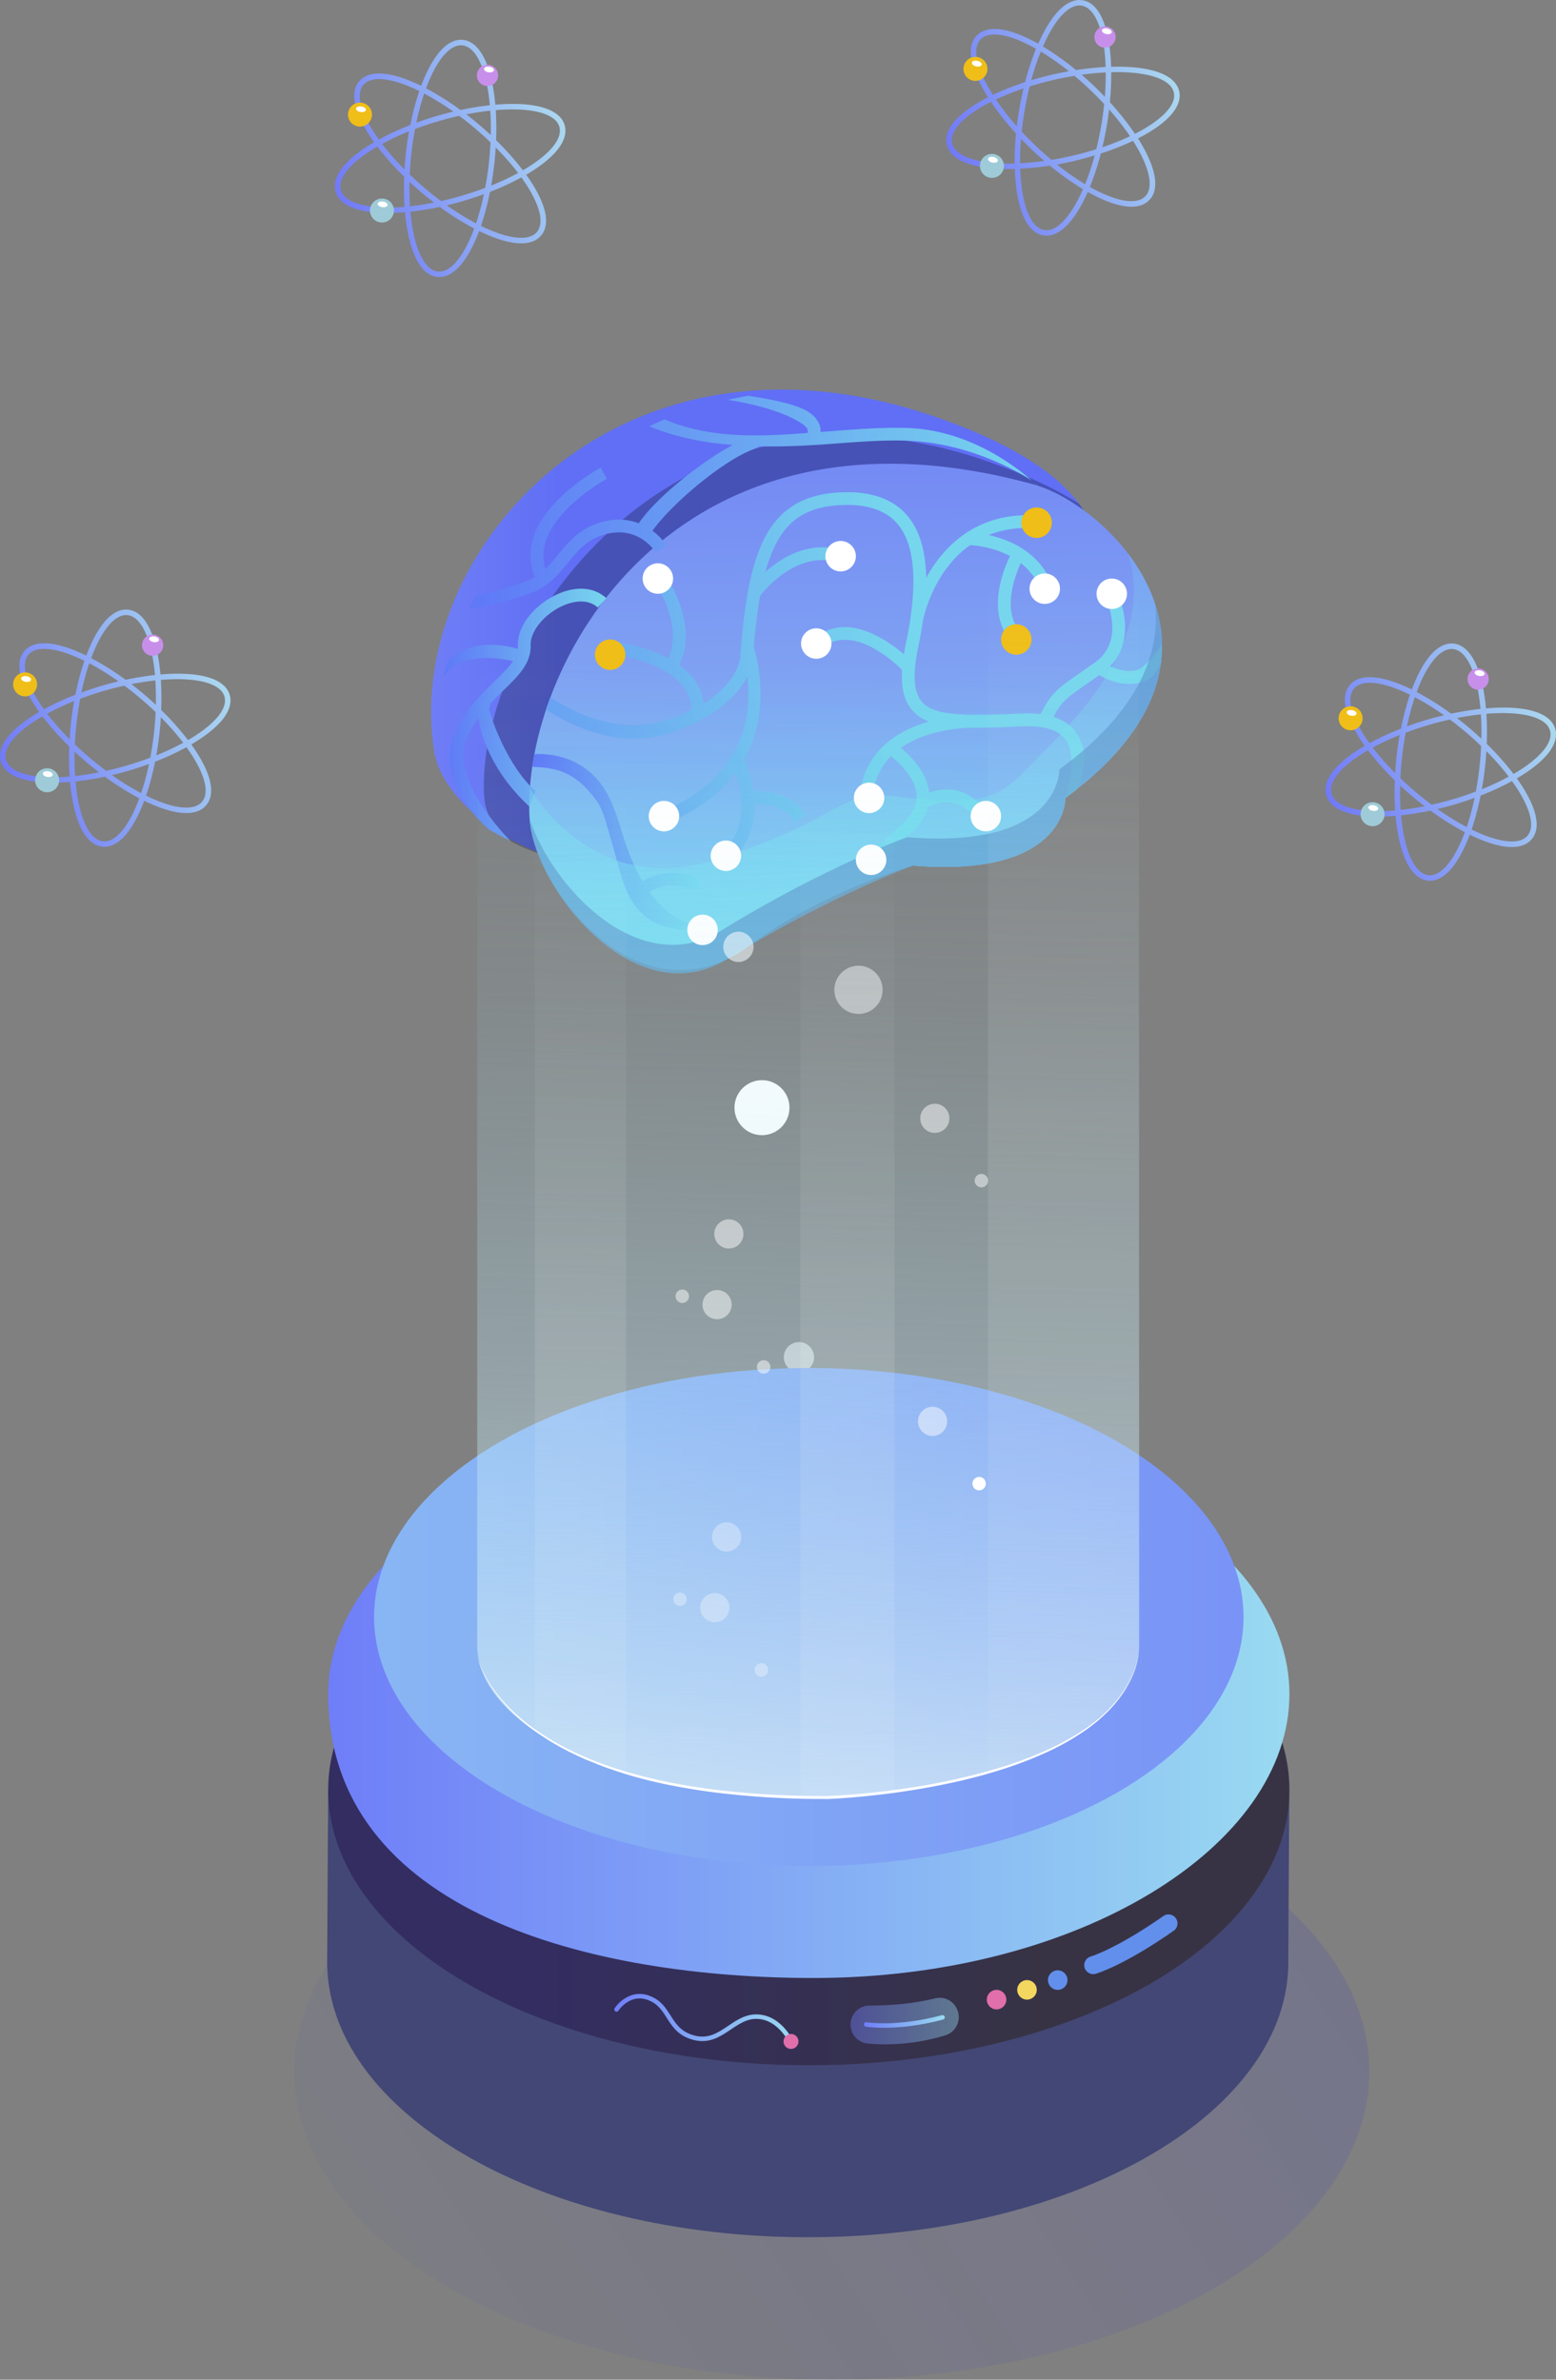 <svg data-name="Слой 1" xmlns="http://www.w3.org/2000/svg" xmlns:xlink="http://www.w3.org/1999/xlink" viewBox="0 0 1386.44 2120.43"><rect x="0" y="0" width="1386.44" height="2120.43" fill="#808080" stroke="none"/><defs><linearGradient id="a" x1="1715.13" y1="896.9" x2="1926.67" y2="896.9" gradientTransform="rotate(-21.95 1591.044 507.96)" gradientUnits="userSpaceOnUse"><stop offset="0" stop-color="#7179f7"/><stop offset="1" stop-color="#abd8f0"/></linearGradient><linearGradient id="e" x1="2255.56" y1="1076.86" x2="2467.09" y2="1076.86" gradientTransform="rotate(-18.68 1423.73 503.147)" xlink:href="#a"/><linearGradient id="f" x1="2332.72" y1="1725.78" x2="2544.26" y2="1725.78" xlink:href="#a"/><linearGradient id="g" x1="1248.59" y1="1256.24" x2="1460.12" y2="1256.24" xlink:href="#a"/><linearGradient id="h" x1="-700.05" y1="1199.71" x2="-104.96" y2="1199.71" gradientTransform="matrix(-1 0 0 1 1827.73 0)" gradientUnits="userSpaceOnUse"><stop offset=".81" stop-color="#606ff5"/><stop offset="1" stop-color="#6f7ef6"/></linearGradient><linearGradient id="i" x1="-469.97" y1="956.57" x2="-476.31" y2="1438.85" gradientTransform="matrix(-1 0 0 1 1827.73 0)" gradientUnits="userSpaceOnUse"><stop offset="0" stop-color="#6f7ef6"/><stop offset=".58" stop-color="#7fa1f2"/><stop offset="1" stop-color="#7fd0f2"/></linearGradient><linearGradient id="b" x1="1966.5" y1="1089.18" x2="2474.12" y2="1089.18" gradientUnits="userSpaceOnUse"><stop offset="0" stop-color="#5f78f7"/><stop offset="1" stop-color="#76d6ed"/></linearGradient><linearGradient id="j" x1="1943.52" y1="1278.69" x2="2088.85" y2="1278.69" xlink:href="#b"/><linearGradient id="k" x1="2022.8" y1="1391.78" x2="2180.04" y2="1391.78" xlink:href="#b"/><linearGradient id="l" x1="1797.81" y1="1245.75" x2="2346.71" y2="1245.75" xlink:href="#b"/><linearGradient id="m" x1="2327.2" y1="1709.02" x2="2278.07" y2="889.43" gradientUnits="userSpaceOnUse"><stop offset=".08" stop-color="#7ff1f2"/><stop offset=".71" stop-color="#76d6ed" stop-opacity=".3"/></linearGradient><linearGradient id="n" x1="-10.25" y1="2345.53" x2="1114.58" y2="1597.42" gradientUnits="userSpaceOnUse"><stop offset="0" stop-color="#1917db" stop-opacity="0"/><stop offset="1" stop-color="#1917ee" stop-opacity=".1"/></linearGradient><linearGradient id="o" x1="292.43" y1="1594.97" x2="1148.91" y2="1594.97" gradientUnits="userSpaceOnUse"><stop offset=".21" stop-color="#332d61"/><stop offset=".74" stop-color="#373345"/></linearGradient><linearGradient id="c" x1="1840.99" y1="2154.83" x2="2697.47" y2="2154.83" gradientUnits="userSpaceOnUse"><stop offset="0" stop-color="#6f7ef8"/><stop offset="1" stop-color="#99daf1"/></linearGradient><linearGradient id="p" x1="1362.64" y1="2082.34" x2="3455.8" y2="2082.34" gradientTransform="matrix(-1 0 0 1 2959.91 -641.5)" xlink:href="#c"/><linearGradient id="q" x1="2242.29" y1="2515.03" x2="2275.83" y2="1233.43" gradientUnits="userSpaceOnUse"><stop offset="0" stop-color="#fffff8"/><stop offset=".13" stop-color="#ebf8f7" stop-opacity=".81"/><stop offset=".31" stop-color="#d3eff5" stop-opacity=".57"/><stop offset=".48" stop-color="#bee7f4" stop-opacity=".36"/><stop offset=".64" stop-color="#aee2f2" stop-opacity=".21"/><stop offset=".78" stop-color="#a2ddf2" stop-opacity=".09"/><stop offset=".91" stop-color="#9bdbf1" stop-opacity=".02"/><stop offset="1" stop-color="#99daf1" stop-opacity="0"/></linearGradient><linearGradient id="d" x1="2043.84" y1="2460.89" x2="2073.63" y2="1322.53" gradientUnits="userSpaceOnUse"><stop offset="0" stop-color="#f7fcf7" stop-opacity=".05"/><stop offset=".02" stop-color="#f8fcf7" stop-opacity=".06"/><stop offset=".2" stop-color="#fcfef8" stop-opacity=".14"/><stop offset=".37" stop-color="#fefff8" stop-opacity=".18"/><stop offset=".56" stop-color="#fffff8" stop-opacity=".2"/><stop offset="1" stop-color="#f6fcf7" stop-opacity="0"/></linearGradient><linearGradient id="r" x1="2281.12" y1="2490.73" x2="2311.56" y2="1327.91" xlink:href="#d"/><linearGradient id="s" x1="2477.08" y1="2288.91" x2="2507.15" y2="1140.2" xlink:href="#d"/><linearGradient id="t" x1="2306.39" y1="2442.38" x2="2402.85" y2="2442.38" xlink:href="#c"/><linearGradient id="u" x1="2318.36" y1="2442.72" x2="2390.35" y2="2442.72" xlink:href="#c"/><linearGradient id="v" x1="2095.92" y1="2441.66" x2="2256.62" y2="2441.66" xlink:href="#c"/></defs><path d="M1989.89 734.79a166.55 166.55 0 00-3.29-21.79c-5-22.25-13.83-34.68-25.47-35.95-5-.54-12.63.91-21.06 10.85l3.73 3.16-3.73-3.16c-6 7.12-11.56 17.5-16.26 30.07-24-11.76-45.45-15.51-55.21-4s-2.46 32.31 13.27 54.19C1870.3 775 1861 782.15 1855 789.27c-8.63 10.19-8.76 18.12-7.35 23 4.7 16.21 30.56 21 61.75 18.32a168 168 0 003.3 21.75c5 22.25 13.83 34.68 25.47 35.95 4.95.54 12.63-.9 21.06-10.85 6-7.11 11.56-17.5 16.26-30.07 24 11.77 45.45 15.52 55.21 4s2.46-32.3-13.27-54.19c11.57-6.75 20.87-13.94 26.91-21.06 8.63-10.19 8.76-18.13 7.35-23-4.69-16.22-30.61-20.99-61.8-18.33zm-46.1-43.69c5.45-6.43 11.19-9.76 16.81-9.15 12.75 1.39 21.69 22.73 24.42 53.32a260.07 260.07 0 00-26.17 4.25 246.13 246.13 0 00-30.66-19.29c4.59-12.42 9.94-22.45 15.6-29.13zm40.41 95.35c-.84 7.76-2 15.27-3.34 22.47-6.85 2.58-14 5-21.55 7.17-6 1.75-12 3.25-17.79 4.55q-7.18-5.34-14.38-11.42c-4.73-4-9.22-8.09-13.49-12.18.28-5.9.73-11.95 1.41-18.12.84-7.76 2-15.27 3.34-22.46 6.85-2.59 14-5 21.55-7.18q9-2.61 17.79-4.55c4.78 3.57 9.59 7.37 14.37 11.43s9.23 8.08 13.49 12.17q-.4 8.87-1.4 18.12zm6-13.55a231.66 231.66 0 0120 22.73 226.56 226.56 0 01-24 11.22c1.15-6.44 2.12-13.08 2.86-19.87q.76-7.11 1.19-14.08zm-10.5 41.63a227.88 227.88 0 01-7 26 231.57 231.57 0 01-26-16.08c4.67-1.1 9.33-2.33 13.93-3.66 6.59-1.91 12.97-4.01 19.12-6.26zm-44.49 7.47c-7.4 1.47-14.55 2.56-21.35 3.3-.45-6.88-.61-14.16-.44-21.75q5.17 4.85 10.57 9.41t11.22 9.04zm-26.2-29.5a231.66 231.66 0 01-20-22.73 226.55 226.55 0 0124-11.23c-1.15 6.45-2.12 13.09-2.86 19.87q-.73 7.09-1.15 14.07zm10.5-41.64a227.88 227.88 0 017-26 233 233 0 0126 16.08c-4.67 1.11-9.33 2.33-13.93 3.66-6.58 1.89-12.92 3.99-19.07 6.24zm44.54-7.45c7.4-1.46 14.54-2.56 21.35-3.29.45 6.87.61 14.15.44 21.74-3.45-3.22-7-6.37-10.57-9.41s-7.4-6.14-11.22-9.06zm-91.73-26.22c7.46-8.8 26.55-6 49.85 5.45a236.43 236.43 0 00-8 30.25 238.93 238.93 0 00-28 12.93c-15.35-21.27-21.34-39.82-13.85-48.65zm-20 93.73c-1.6-5.53.8-11.88 6.39-18.47s14.66-13.66 26.08-20.29a248.27 248.27 0 0023.9 26.84 254.39 254.39 0 00.32 26.77c-30.6 2.56-53.14-2.56-56.71-14.87zm103.16 63.38c-5.45 6.43-11.18 9.76-16.8 9.15-12.76-1.39-21.69-22.73-24.43-53.32a262.67 262.67 0 0026.18-4.25 246.57 246.57 0 0030.66 19.29c-4.61 12.39-9.96 22.42-15.63 29.11zm71.47-26.07c-7.45 8.79-26.54 6-49.84-5.45a236.16 236.16 0 008-30.26 235.54 235.54 0 0028-12.93c15.33 21.24 21.32 39.77 13.82 48.62zm20-93.73c1.6 5.52-.8 11.87-6.39 18.47s-14.66 13.66-26.08 20.28a250.17 250.17 0 00-23.9-26.84 254.19 254.19 0 00-.32-26.76c30.59-2.6 53.13 2.52 56.74 14.83z" transform="translate(-1548.56 -641.5)" fill="url(#a)"/><path d="M441.59 73.31a9.46 9.46 0 11-1.1-13.34 9.46 9.46 0 011.1 13.34z" fill="#c78fea"/><circle cx="320.75" cy="102.12" r="10.68" fill="#efbe18"/><path d="M348.51 194.5a10.69 10.69 0 11-1.24-15.06 10.7 10.7 0 011.24 15.06z" fill="#9ecbd7"/><path d="M322.07 94.84c2.43.39 4.23 1.83 4 3.21s-2.38 2.18-4.81 1.79-4.23-1.83-4-3.21 2.37-2.13 4.81-1.79zM436.09 59.44c2.43.4 4.23 1.83 4 3.21s-2.38 2.18-4.81 1.79-4.23-1.83-4-3.21 2.37-2.18 4.81-1.79zM341.36 179.58c2.44.39 4.23 1.82 4 3.2s-2.37 2.18-4.81 1.79-4.23-1.83-4-3.2 2.38-2.18 4.81-1.79z" fill="#fff"/><path d="M2538.6 701a165.25 165.25 0 00-2-21.91c-3.74-22.5-11.82-35.41-23.37-37.34-4.91-.82-12.66.18-21.64 9.62l3.54 3.37-3.54-3.37c-6.42 6.76-12.53 16.82-17.94 29.1-23.29-13.12-44.5-18.09-54.9-7.15s-4.3 32.11 10.15 54.86c-11.93 6.08-21.63 12.73-28.06 19.49-9.2 9.68-9.79 17.59-8.66 22.53 3.77 16.46 29.32 22.71 60.61 21.83a167 167 0 002.05 21.9c3.74 22.5 11.82 35.41 23.37 37.34 4.92.83 12.66-.18 21.65-9.62 6.42-6.76 12.53-16.81 17.94-29.1 23.29 13.12 44.5 18.09 54.9 7.15s4.3-32.11-10.15-54.86c11.93-6.08 21.63-12.73 28.06-19.49 9.2-9.68 9.79-17.59 8.66-22.53-3.83-16.48-29.38-22.73-60.67-21.82zm-43.53-46.26c5.81-6.11 11.73-9.11 17.31-8.18 12.65 2.12 20.35 23.94 21.33 54.63a259.49 259.49 0 00-26.37 2.75 246 246 0 00-29.51-21c5.3-12.16 11.17-21.87 17.24-28.22zm34.9 97.51c-1.29 7.7-2.85 15.13-4.62 22.23-7 2.19-14.32 4.19-21.93 5.93-6.11 1.4-12.13 2.57-18 3.53q-6.86-5.74-13.7-12.23c-4.49-4.27-8.75-8.6-12.77-12.93.61-5.87 1.41-11.89 2.43-18 1.29-7.7 2.85-15.14 4.62-22.24 7-2.19 14.32-4.19 21.93-5.93 6.11-1.4 12.13-2.57 18-3.53 4.57 3.83 9.16 7.91 13.7 12.23s8.75 8.6 12.77 12.93c-.61 5.85-1.4 11.87-2.4 17.99zm6.81-13.19a231.63 231.63 0 0118.63 23.83 228.83 228.83 0 01-24.61 9.84c1.51-6.37 2.86-13 4-19.68q1.2-7.05 1.98-14.05zm-12.86 41a226.56 226.56 0 01-8.53 25.54 232 232 0 01-25-17.54c4.73-.83 9.45-1.79 14.12-2.86 6.65-1.57 13.13-3.3 19.41-5.2zM2479 784.9c-7.47 1-14.66 1.72-21.5 2.06-.06-6.88.2-14.16.81-21.73 3.25 3.42 6.6 6.76 10 10s7.07 6.53 10.69 9.67zm-24.45-30.9a234 234 0 01-18.62-23.84 229.23 229.23 0 0124.61-9.84c-1.52 6.38-2.87 13-4 19.68q-1.17 7-1.99 14zm12.86-41a226.76 226.76 0 018.53-25.55 232 232 0 0125 17.54c-4.73.83-9.45 1.79-14.12 2.86q-9.97 2.26-19.41 5.15zm44.9-4.89c7.47-1.05 14.67-1.73 21.5-2.07.06 6.89-.2 14.16-.81 21.73-3.25-3.42-6.6-6.76-10-10s-7-6.55-10.69-9.68zm-90.08-31.43c7.95-8.35 26.85-4.48 49.46 8.29a234.89 234.89 0 00-9.76 29.75 236.5 236.5 0 00-28.7 11.3c-14.07-22.11-18.99-40.95-11-49.36zm-25.35 92.43c-1.28-5.61 1.48-11.81 7.44-18.07s15.41-12.8 27.19-18.77a248.17 248.17 0 0022.33 28.17 255.33 255.33 0 00-1.21 26.74c-30.63.82-52.89-5.59-55.75-18.09zm99.38 69.17c-5.81 6.11-11.73 9.11-17.31 8.18-12.65-2.12-20.35-23.94-21.33-54.63a262.3 262.3 0 0026.37-2.74 248.31 248.31 0 0029.51 21c-5.29 12.12-11.21 21.83-17.24 28.17zm72.84-21.94c-7.95 8.36-26.85 4.48-49.45-8.29a234.92 234.92 0 009.75-29.75 236.5 236.5 0 0028.7-11.3c14.07 22.07 18.99 40.92 11 49.32zm25.35-92.43c1.28 5.61-1.48 11.81-7.44 18.07s-15.41 12.8-27.19 18.77a248.17 248.17 0 00-22.33-28.17 255.15 255.15 0 001.21-26.73c30.67-.85 52.89 5.54 55.75 18.04z" transform="translate(-1548.56 -641.5)" fill="url(#e)"/><path d="M991.44 39.5a9.46 9.46 0 11-.33-13.38 9.44 9.44 0 01.33 13.38z" fill="#c78fea"/><circle cx="869.15" cy="61.4" r="10.68" fill="#efbe18"/><path d="M891.59 155.18a10.68 10.68 0 11-.38-15.1 10.69 10.69 0 01.38 15.1z" fill="#9ecbd7"/><path d="M870.88 54.21c2.41.53 4.12 2.06 3.82 3.42s-2.49 2-4.9 1.52-4.12-2.07-3.82-3.43 2.46-2.04 4.9-1.51zM986.74 25.38c2.41.53 4.12 2.07 3.82 3.43s-2.5 2-4.91 1.51-4.11-2.06-3.81-3.43 2.49-2.04 4.9-1.51zM885.3 139.9c2.41.53 4.12 2.07 3.82 3.43s-2.49 2-4.9 1.51-4.12-2.06-3.82-3.42 2.49-2.04 4.9-1.52z" fill="#fff"/><path d="M2872.58 1272.7a168 168 0 00-3.3-21.75c-5-22.25-13.83-34.68-25.47-36-4.95-.54-12.63.9-21.06 10.85l3.73 3.15-3.73-3.15c-6 7.11-11.56 17.5-16.25 30.07-24-11.76-45.46-15.52-55.22-4s-2.46 32.31 13.27 54.19c-11.56 6.75-20.87 13.94-26.9 21.06-8.63 10.18-8.76 18.12-7.35 23 4.7 16.22 30.57 21 61.76 18.33a166.55 166.55 0 003.29 21.75c5 22.25 13.83 34.68 25.47 36 5 .54 12.63-.91 21.06-10.85 6-7.11 11.56-17.5 16.26-30.07 24 11.76 45.45 15.51 55.21 4s2.46-32.31-13.27-54.19c11.57-6.75 20.87-13.95 26.91-21.07 8.63-10.18 8.76-18.12 7.35-23-4.71-16.21-30.57-21.02-61.76-18.32zm-46.1-43.69c5.45-6.44 11.18-9.77 16.8-9.15 12.76 1.38 21.69 22.73 24.43 53.31a263.13 263.13 0 00-26.18 4.25 247.75 247.75 0 00-30.66-19.29c4.59-12.41 9.94-22.44 15.61-29.13zm40.4 95.35c-.84 7.76-2 15.27-3.34 22.47-6.85 2.58-14.05 5-21.55 7.17q-9 2.61-17.79 4.55c-4.78-3.57-9.59-7.37-14.37-11.43s-9.23-8.08-13.49-12.17q.4-8.85 1.4-18.12c.84-7.76 2-15.27 3.34-22.47 6.85-2.58 14.05-5 21.55-7.17 6-1.74 12-3.25 17.79-4.55q7.18 5.34 14.38 11.42c4.73 4 9.23 8.09 13.49 12.18-.29 5.9-.73 11.95-1.41 18.12zm6.06-13.56a234 234 0 0119.95 22.73 226.55 226.55 0 01-24 11.23c1.15-6.45 2.12-13.09 2.86-19.87.51-4.74.9-9.44 1.19-14.09zm-10.51 41.64a227.88 227.88 0 01-7 26 231.57 231.57 0 01-26-16.08c4.67-1.11 9.33-2.33 13.93-3.66 6.54-1.91 12.92-4.01 19.07-6.26zm-44.54 7.45c-7.4 1.47-14.54 2.56-21.35 3.29-.45-6.87-.61-14.15-.44-21.74 3.45 3.22 7 6.37 10.57 9.41s7.4 6.15 11.22 9.04zm-26.2-29.5a231.72 231.72 0 01-20-22.74 228.44 228.44 0 0124-11.22c-1.15 6.45-2.12 13.08-2.86 19.87q-.71 7.11-1.14 14.09zm10.5-41.64a227.88 227.88 0 017-26 231.57 231.57 0 0126 16.08c-4.67 1.1-9.33 2.33-13.93 3.66a304.17 304.17 0 00-19.07 6.26zm44.54-7.45c7.4-1.47 14.55-2.56 21.35-3.29.46 6.87.61 14.15.44 21.74-3.45-3.22-7-6.37-10.57-9.41s-7.4-6.12-11.22-9.04zm-91.73-26.22c7.45-8.8 26.54-6 49.84 5.44a237 237 0 00-8 30.26 237.14 237.14 0 00-28 12.93c-15.34-21.26-21.33-39.79-13.84-48.63zm-20 93.72c-1.6-5.52.8-11.87 6.39-18.47s14.66-13.66 26.08-20.28a250.17 250.17 0 0023.9 26.84 254.16 254.16 0 00.32 26.76c-30.6 2.58-53.14-2.53-56.69-14.85zm103.17 63.38c-5.45 6.43-11.19 9.77-16.81 9.15-12.75-1.39-21.69-22.73-24.42-53.32a260 260 0 0026.17-4.24 248.49 248.49 0 0030.66 19.29c-4.61 12.41-9.96 22.44-15.62 29.12zm71.47-26.07c-7.46 8.8-26.55 6-49.85-5.44a237 237 0 008-30.26 237.31 237.31 0 0028-12.93c15.33 21.26 21.32 39.79 13.83 48.63zm20-93.72c1.6 5.52-.8 11.87-6.39 18.46s-14.66 13.67-26.08 20.29a249.22 249.22 0 00-23.9-26.84 254.16 254.16 0 00-.32-26.76c30.58-2.54 53.12 2.53 56.69 14.85z" transform="translate(-1548.56 -641.5)" fill="url(#f)"/><path d="M1324.28 611.21a9.46 9.46 0 11-1.1-13.33 9.47 9.47 0 011.1 13.33z" fill="#c78fea"/><circle cx="1203.43" cy="640.03" r="10.68" fill="#efbe18"/><path d="M1231.19 732.37a10.68 10.68 0 11-1.24-15 10.68 10.68 0 011.24 15z" fill="#9ecbd7"/><path d="M1204.75 632.75c2.43.39 4.23 1.82 4 3.2s-2.38 2.18-4.81 1.79-4.23-1.82-4-3.2 2.38-2.18 4.81-1.79zM1318.77 597.35c2.44.39 4.23 1.83 4 3.2s-2.38 2.18-4.81 1.79-4.23-1.82-4-3.2 2.38-2.18 4.81-1.79zM1224.04 717.5c2.44.39 4.23 1.83 4 3.21s-2.37 2.18-4.81 1.79-4.23-1.83-4-3.21 2.38-2.2 4.81-1.79z" fill="#fff"/><path d="M1691.51 1242.5a166.29 166.29 0 00-3.29-21.75c-5-22.25-13.83-34.68-25.47-36-5-.54-12.63.9-21.06 10.84l3.73 3.16-3.73-3.16c-6 7.11-11.56 17.5-16.26 30.07-24-11.77-45.45-15.52-55.21-4s-2.46 32.3 13.27 54.19c-11.57 6.75-20.87 13.94-26.91 21.06-8.63 10.19-8.76 18.13-7.35 23 4.7 16.22 30.56 21 61.75 18.33a168.21 168.21 0 003.3 21.75c5 22.25 13.83 34.68 25.47 35.94 5 .54 12.63-.9 21.06-10.84 6-7.12 11.56-17.5 16.26-30.07 24 11.76 45.45 15.51 55.21 4s2.46-32.31-13.27-54.19c11.57-6.76 20.87-14 26.91-21.07 8.63-10.19 8.76-18.12 7.35-23-4.7-16.15-30.57-20.93-61.76-18.26zm-46.1-43.7c5.45-6.43 11.19-9.76 16.81-9.15 12.75 1.39 21.69 22.73 24.42 53.32a263 263 0 00-26.17 4.25 247.31 247.31 0 00-30.66-19.29c4.59-12.41 9.94-22.45 15.6-29.13zm40.41 95.36c-.84 7.76-2 15.27-3.34 22.46-6.85 2.59-14 5-21.55 7.17-6 1.75-12 3.26-17.79 4.56q-7.19-5.36-14.38-11.43t-13.49-12.18c.28-5.9.73-12 1.41-18.11.84-7.77 2-15.27 3.34-22.47 6.85-2.58 14-5 21.55-7.17q9-2.62 17.79-4.55c4.78 3.56 9.59 7.37 14.37 11.42s9.23 8.09 13.49 12.18q-.4 8.85-1.4 18.12zm6-13.56a231.66 231.66 0 0120 22.73 228.54 228.54 0 01-24 11.23c1.15-6.45 2.12-13.09 2.86-19.87.51-4.69.91-9.45 1.19-14.09zm-10.5 41.64a227.88 227.88 0 01-7 26 233 233 0 01-26-16.08c4.67-1.11 9.33-2.33 13.93-3.66 6.59-1.91 12.97-4.01 19.12-6.26zm-44.54 7.44c-7.4 1.47-14.55 2.56-21.35 3.3-.45-6.87-.61-14.15-.44-21.74 3.45 3.22 7 6.37 10.57 9.41s7.44 6.11 11.27 9.03zm-26.2-29.5a231.66 231.66 0 01-20-22.73 228.54 228.54 0 0124-11.23c-1.15 6.45-2.12 13.09-2.86 19.88q-.72 7.11-1.09 14.08zm10.5-41.63a227.88 227.88 0 017-26 232.89 232.89 0 0126 16.07c-4.67 1.11-9.33 2.34-13.93 3.67-6.49 1.91-12.87 4.01-19.02 6.26zm44.54-7.45c7.4-1.47 14.54-2.56 21.35-3.3.45 6.88.61 14.15.44 21.75q-5.18-4.85-10.57-9.41t-11.17-9.04zm-91.73-26.23c7.46-8.79 26.55-6 49.85 5.45a236.16 236.16 0 00-8 30.26 235.71 235.71 0 00-28 12.93c-15.3-21.26-21.29-39.79-13.8-48.64zm-20 93.73c-1.6-5.53.8-11.87 6.39-18.47s14.66-13.66 26.08-20.29a248.27 248.27 0 0023.9 26.84 254.35 254.35 0 00.32 26.77c-30.58 2.55-53.09-2.54-56.66-14.85zm103.19 63.4c-5.45 6.43-11.18 9.76-16.8 9.15-12.76-1.39-21.69-22.73-24.43-53.32a259.8 259.8 0 0026.18-4.25 246.57 246.57 0 0030.66 19.29c-4.59 12.4-9.94 22.43-15.61 29.13zm71.47-26.07c-7.45 8.8-26.54 6-49.84-5.45a236.16 236.16 0 008-30.26 237.14 237.14 0 0028-12.92c15.35 21.23 21.34 39.76 13.84 48.61zm20-93.73c1.6 5.53-.8 11.88-6.39 18.47s-14.66 13.66-26.08 20.29a248.27 248.27 0 00-23.9-26.84 254.35 254.35 0 00-.32-26.77c30.61-2.6 53.14 2.52 56.72 14.83z" transform="translate(-1548.56 -641.5)" fill="url(#g)"/><path d="M143.21 581.01a9.46 9.46 0 11-1.1-13.33 9.45 9.45 0 011.1 13.33z" fill="#c78fea"/><circle cx="22.37" cy="609.83" r="10.68" fill="#efbe18"/><path d="M50.13 702.17a10.68 10.68 0 11-1.24-15.06 10.69 10.69 0 011.24 15.06z" fill="#9ecbd7"/><path d="M23.69 602.55c2.43.39 4.23 1.82 4 3.2s-2.38 2.18-4.81 1.79-4.23-1.83-4-3.2 2.37-2.18 4.81-1.79zM137.71 567.15c2.43.39 4.23 1.82 4 3.2s-2.38 2.18-4.81 1.79-4.23-1.82-4-3.2 2.37-2.18 4.81-1.79zM42.98 687.28c2.44.39 4.23 1.82 4 3.2s-2.37 2.18-4.81 1.79-4.23-1.82-4-3.2 2.38-2.18 4.81-1.79z" fill="#fff"/><path d="M1935.59 1311.94c-28.86-174.83 160.37-399.16 449.09-298.11 165.17 57.79 203.76 150.93 28.28 279.25 0 0 1.89 71.72-135.85 60.37 0 0-88.69-3.76-148.56 41.51-63.44 47.96-183.05-22.96-192.96-83.02z" transform="translate(-1548.56 -641.5)" fill="url(#h)"/><path d="M579.99 753.5c59.87-45.27 148.56-41.51 148.56-41.51 137.74 11.35 135.85-60.37 135.85-60.37 112.26-82.08 136.82-149.72 96.76-203-21.81-13.74-48.87-26.23-80.71-37.38-288.67-101.05-457.28 163.65-449.1 298.14.73 11.62 5.95 23.59 14.27 35 42.47 25.46 98.42 36.26 134.37 9.12z" opacity=".26"/><path d="M2020.5 1371.28c-8.22-134.48 126.41-386.82 449.07-298.11 67.67 18.57 203.8 150.95 28.32 279.25 0 0 1.87 71.72-135.87 60.37 0 0-78.86 21.92-146 71.39-97.66 71.93-191.84-52.18-195.52-112.9z" transform="translate(-1548.56 -641.5)" fill="url(#i)"/><path d="M2054.23 1143.32c9-11 17.49-21.4 33.84-25.8 29.3-7.88 44 15 44.6 15.91l9.66-5.94a48.41 48.41 0 00-12.43-13c16.53-23.22 59-59.31 86.16-71.1 3.13-1.37 6.31-2.75 9.5-4.16 22.75.44 45.17-.82 65.83-2.38 23.86-1.8 46.39-3.47 66.67-2.62 62 2.68 109.47 35.14 109.94 35.62l6.12 5.74c-2-2-49-49.76-115.57-52.67-20.94-.87-43.82.82-68 2.66-3.63.27-7.27.56-10.91.85a13.76 13.76 0 00-1.16-7.12c-5.63-12.7-20.8-18.48-63.31-25.2l-18.3 3.63c49.55 7.88 68.6 21.65 70.91 25.53a12.72 12.72 0 01.59 4c-16.22 1.24-32.53 2.3-48.77 2.2-26.73-.17-53.28-3.48-79-14.27l-13.54 6.15c23.13 9.72 48.57 14.59 74.25 16.65-28.36 15.36-68 46.84-83.63 69.79-9-3.42-19.94-4.68-32.64-1.24-19.83 5.37-30.33 18.27-39.59 29.58a137 137 0 01-10.89 12.31c-13.74-42.89 54-79.86 54.65-80.26l-5.36-10c-3.37 1.85-80.85 44.15-58.69 97.52a42 42 0 01-7 3.37c-28.27 10.28-41.23 12.32-45.51 13.17l-6.21 12a318.55 318.55 0 0055.59-14.55c15.14-5.44 23.84-16.07 32.2-26.37z" transform="translate(-1548.56 -641.5)" fill="url(#b)"/><path d="M1984.38 1273.29l.9-4.64c4.15-4.48 8.32-8.54 12.3-12.41 13-12.63 24.29-23.57 23.84-40.31-.31-11.93 12-27 28-34.41 6.08-2.78 21.22-8.21 31.84 1.37l7.56-8.38c-11-10-27.07-11.13-44.12-3.29-17.58 8.09-35.14 26.15-34.62 45a23.36 23.36 0 01-.19 3.48c-12-3.6-39.69-9-61.68 9.17l-4.72 15.93c15.58-22.32 48.49-17.4 62.11-14.18-3.66 5.58-9.29 11-15.94 17.49-11.08 10.73-24.83 24.06-34.91 44.41-22.16 44.77 27.51 86.32 29.87 88.42l19.21 10.34c-.51-.45-57.31-56.63-38.93-93.74a111.85 111.85 0 019.87-16.23c2.7 16.63 12.28 48 45.34 78.72l5.57-13.7c-26.97-23.84-41.74-71.83-41.3-73.04z" transform="translate(-1548.56 -641.5)" fill="url(#j)"/><path d="M2127.25 1436.35c7.49-4.57 22-10.11 40.5-.84l5.07-10.09c-21.49-10.86-40.51-5.49-51.77 1.41-7.56-12.84-13.1-27.13-17.28-40.65s-8.11-26.21-13.65-36.61c-21.27-39.85-62.79-36.22-65.41-36.08l-1.91 11.23c19.5 1 37.32 2.68 57.32 30.22 6.27 8.62 8.82 21.63 12.82 34.59 11.21 36.18 13 76 64.55 80.68l22.55-1.63c-23.45-2.13-40.38-15.09-52.79-32.23z" transform="translate(-1548.56 -641.5)" fill="url(#k)"/><path d="M2561 1238.76c-8.56 2-17.45-.93-23.31-3.63 20.65-21 13.07-52.68 5.34-67.64l-10.07 5.16c.2.41 19.51 38.86-8.42 58.9l-14 9.81c-18.94 13.14-25.41 17.66-34.83 36.46a101.94 101.94 0 00-15.54-.57l-8.25.31c-9.71.38-18.75.73-27.1.86-1.23-.05-4.77-.15-9.88 0-21.74-.21-37.47-2.72-45.11-11.74-7.27-8.67-8.22-24.29-3-49.14a378.24 378.24 0 004.3-24.08c1-4.53 10-43.86 41.87-66.23 4.57.25 20.36 1.69 35.49 9.76-6.7 14-22.23 53.57 3.56 78.2l7.83-8.2c-19.46-18.56-7.7-50.79-1.78-63.75a55.08 55.08 0 0119.21 28.4l10.88-3.2c-9.92-33.77-39.37-45.86-58.68-50.19 11.24-4.53 24.52-7 40.22-6.24l.57-11.31c-53-2.51-81.76 29-96.49 55.65-.43-24.67-6.17-43.22-17.36-56-13.45-15.34-34.57-22-62.7-19.92-63.25 4.83-78.84 55-85.55 145.8-.88 12.13-11.35 29.14-32.63 42.11-1.75-15.07-10.63-26.16-21.85-34.26 19-39-14.42-83.2-15.92-85.12l-9 6.91c.31.41 29.94 39.57 15.19 72.21-21.06-11.33-45.11-14.51-46.95-14.73l-1.41 11.23c.74.08 69.06 9 68.85 49.73-20.59 10.28-62.4 28.68-125.65-11.38l-3.82 10.81c71.86 45.55 117.13 19.47 138 9 19.21-9.64 34-23.67 41.36-38.34 4.07 32.61-1 90.92-79.05 121.35l4.12 10.55c31-12.1 51.36-28.53 64.51-46.25 5.45 15.72 12.45 47.84-10.95 69.39l7.68 8.31c16.26-15 20.58-33.53 20.11-50.08 9.38.06 28 2 35.47 16l10-5.33c-10.55-19.92-35.19-22.11-46.47-22a113.19 113.19 0 00-8.22-28c24.66-44 11.25-91.71 8.62-100 1.45-17.45 3.31-32.69 5.69-46 5.11-6.57 35.8-43.33 74-28.13l4.19-10.53c-31.32-12.46-57.94 3.59-73.5 17.39 11.15-40.75 30.37-56.73 64-59.29 24.39-1.81 42.34 3.55 53.3 16.06 16.3 18.66 18.94 54.78 7.81 107.41-.68 3.22-1.25 6.29-1.74 9.26-11.15-9.47-31.86-24.21-52.84-24.27-12.33.11-23.11 5.14-32 15l8.35 7.59c6.81-7.49 14.58-11.16 23.75-11.22h.28c21.91 0 44.59 20.56 50.86 26.71-1 16.08 1.88 27.5 8.81 35.74a36.6 36.6 0 0015 10.4c-27.82 8-57.87 26.11-61.79 67.29l11.24 1.09c1.56-16.38 8-28.51 16.82-37.52 6.88 5.39 21.61 18.64 22.86 34.18.72 9-3.46 17.68-12.35 25.88-17.75 16.3-24.35 22.25-26.81 24.39l-.2-.2c-1.74 1.71-5.9 5.72-2 9.82 1.13 1.18 1.89 2.05 3.14 2.05s2.69-.73 5.15-2.54l.16.16 1.23-1.19c4.83-3.8 12.85-11.17 27-24.15 7.9-7.27 12.91-15.07 15-23.3 3.82-2 12.82-5.71 22.69-3.58 8.4 1.82 15.77 7.62 21.83 17.24l9.59-6c-7.78-12.26-17.55-19.77-29-22.25a44.06 44.06 0 00-24.21 2c-1.87-18.18-16.69-32.83-25.27-39.89 19.83-14.07 46.2-17.38 61.36-18 11.61.19 24.83-.31 39.72-.88l8.25-.31c19.46-.66 32.33 3.57 38.07 12.73 11 17.43-.61 50.8-.79 51.11l10-7.58c.79-1.48 14.81-26.56.44-49.53-4.52-7.17-11.59-12.21-21.08-15.13 7.25-13.87 12.49-17.52 29.76-29.51 3.25-2.26 6.9-4.83 11-7.75 5.17 2.92 15.52 7.81 27.1 7.81a38.11 38.11 0 008.28-.91c10.38-2.35 13.3-5.94 19.53-16.86l1.06-17.73c-4.55 7.82-15.8 21.73-22.93 23.36z" transform="translate(-1548.56 -641.5)" fill="url(#l)"/><path d="M2020.5 1371.28c3.68 60.75 93.25 176 176.36 124.58 90-55.62 165.16-83.07 165.16-83.07 137.74 11.35 135.87-60.37 135.87-60.37 110.5-80.78 97.41-163.16 55.73-217.75 27.93 87.64-64 163.26-92.69 194.65-31.37 34.41-69.6 26.94-117.75 21.45s-42.46 20.76-157.59 57c-95.39 30-149.24-39-164.9-63.48a205.47 205.47 0 00-.19 26.99z" transform="translate(-1548.56 -641.5)" fill="url(#m)" opacity=".64"/><path d="M1029.34 538.5c4.69 44.78-15.89 96.26-85.44 147.1 0 0 1.87 71.73-135.87 60.38 0 0-75.2 27.45-165.15 83.07-72.48 44.82-149.86-37.08-170.92-99 3.86 60.8 93.32 175.72 176.34 124.38 90-55.62 165.16-83.07 165.16-83.07 137.74 11.35 135.87-60.37 135.87-60.37 83.11-60.82 96.29-122.49 80.01-172.49z" fill="#6097cc" opacity=".64"/><circle cx="727.32" cy="573.42" r="13.57" fill="#fff"/><circle cx="749.04" cy="495.61" r="13.57" fill="#fff"/><circle cx="905.57" cy="569.8" r="13.57" fill="#efbe18"/><circle cx="930.9" cy="524.56" r="13.57" fill="#fff"/><circle cx="923.66" cy="465.75" r="13.57" fill="#efbe18"/><circle cx="586.18" cy="515.51" r="13.57" fill="#fff"/><circle cx="591.61" cy="727.23" r="13.57" fill="#fff"/><circle cx="776.18" cy="766.14" r="13.57" fill="#fff"/><circle cx="646.8" cy="762.52" r="13.57" fill="#fff"/><circle cx="878.42" cy="727.23" r="13.57" fill="#fff"/><circle cx="774.37" cy="710.95" r="13.57" fill="#fff"/><circle cx="990.61" cy="529.09" r="13.57" fill="#fff"/><circle cx="625.99" cy="828.57" r="13.57" fill="#fff"/><circle cx="543.65" cy="583.37" r="13.57" fill="#efbe18"/><circle cx="678.94" cy="987" r="24.5" fill="#fff"/><circle cx="711.89" cy="1209.36" r="13.49" fill="#fff" opacity=".57"/><circle cx="793.95" cy="1266.69" r="13.49" fill="#fff" opacity=".57"/><circle cx="764.94" cy="882" r="21.5" fill="#fff" opacity=".47"/><circle cx="657.95" cy="843.69" r="13.49" fill="#fff" opacity=".57"/><ellipse cx="741.22" cy="1845.74" rx="478.95" ry="274.69" fill="url(#n)"/><path d="M1147.91 1746.14l.86-144.81-86.94-.65c-78.16-59.36-202.3-97.74-342.11-97.74-135.82 0-256.84 36.22-335.3 92.71l-92-.69-.91 151.49V1752.92h.1c4.39 133.29 194.38 240.57 428.14 240.57s423.75-107.28 428.13-240.57v-1.11c0-1.2.08-2.39.08-3.6 0-.71-.04-1.37-.05-2.07z" fill="#434775"/><ellipse cx="720.67" cy="1594.97" rx="428.24" ry="245.28" fill="url(#o)"/><ellipse cx="720.67" cy="1526.35" rx="387.36" ry="221.87" fill="#121212"/><path d="M2697.47 2151c0 135.47-187.44 253-423.95 253-195.89 0-432.53-57.3-432.53-253 0-135.46 191.73-245.28 428.24-245.28s428.24 109.77 428.24 245.28z" transform="translate(-1548.56 -641.5)" fill="url(#c)"/><ellipse cx="720.67" cy="1440.84" rx="387.36" ry="221.87" fill="url(#p)"/><path d="M1973.77 905v1202.27c0 75.06 132 135.91 294.92 135.91s294.91-60.85 294.91-135.91V905z" transform="translate(-1548.56 -641.5)" fill="url(#q)"/><g opacity=".49"><path d="M2025.16 1025v1158.15c20.68 14.72 48.4 27.49 81.23 37.49V1025z" transform="translate(-1548.56 -641.5)" fill="url(#d)"/><path d="M2261.61 1024v1219.14h6.76a685.12 685.12 0 0077.24-4.3V1024z" transform="translate(-1548.56 -641.5)" fill="url(#r)"/><path d="M2428.72 1018l.28 1203c81-22.07 134.28-64.09 134.28-107.65V1018z" transform="translate(-1548.56 -641.5)" fill="url(#s)"/></g><path d="M974.11 1751.04s23.23-6.56 67.06-37.18" fill="none" stroke="#628fec" stroke-linecap="round" stroke-miterlimit="10" stroke-width="16.017"/><circle cx="942.46" cy="1764.36" r="8.71" fill="#628fec"/><circle cx="915.08" cy="1773.06" r="8.71" fill="#f3d75e"/><circle cx="887.97" cy="1781.77" r="8.71" fill="#e06fab"/><path d="M2401.65 2432.64l.12.3a17 17 0 01-10.94 22.16c-15.61 4.75-40.65 10-69.29 7.26a16.89 16.89 0 01-15-18.86 16.94 16.94 0 0116.88-14.94c14.18 0 36.48-1 58.4-6.44a16.9 16.9 0 0119.83 10.52z" transform="translate(-1548.56 -641.5)" fill="url(#t)" opacity=".42"/><path d="M2320.36 2445.39s27 4.6 68-6.31" transform="translate(-1548.56 -641.5)" fill="none" stroke-linecap="round" stroke-miterlimit="10" stroke-width="4.004" stroke="url(#u)"/><path d="M2097.92 2432s12.46-19.28 32.46-8.54c15.88 8.54 14.16 28.17 36.94 33.86 23.77 5.94 34.69-19.65 56-18.89s31.34 24.72 31.34 24.72" transform="translate(-1548.56 -641.5)" fill="none" stroke-linecap="round" stroke-miterlimit="10" stroke-width="4.004" stroke="url(#v)"/><circle cx="704.79" cy="1819.03" r="6.67" fill="#e06fab"/><path d="M424.94 1475a60.12 60.12 0 003.41 10.11 96.43 96.43 0 004.75 9.55 122.87 122.87 0 0012.15 17.51 164.05 164.05 0 0031.38 28.68 229.74 229.74 0 0036.9 21.22c3.21 1.53 6.48 2.91 9.74 4.33s6.57 2.7 9.9 3.93 6.68 2.44 10 3.64 6.74 2.28 10.14 3.29c27.17 8.41 55.2 13.86 83.42 17.44a766.84 766.84 0 0085.16 5.55l10.67.09h5.3l5.31-.24c7.1-.37 14.2-.89 21.28-1.52q21.27-1.87 42.39-5a583.18 583.18 0 0083.31-18.24 350.16 350.16 0 0040-14.72 222.23 222.23 0 0037.23-20.61c11.65-8.09 22.37-17.7 30.82-29.15a90.55 90.55 0 0016.72-38.83 87.25 87.25 0 01-5.7 20.58 94.21 94.21 0 01-10.45 18.67c-8.34 11.64-19 21.48-30.63 29.8a223 223 0 01-37.29 21.08 352.05 352.05 0 01-40.09 15.14c-13.63 4.29-27.48 7.89-41.43 10.94s-28 5.61-42.13 7.75-28.3 3.84-42.52 5.14c-7.11.65-14.23 1.2-21.37 1.59l-5.36.25H732.56l-10.71-.06a770.07 770.07 0 01-85.43-5.82 580.607 580.607 0 01-42.26-7c-7-1.44-13.95-3.09-20.87-4.86s-13.79-3.76-20.59-6c-3.42-1-6.78-2.26-10.17-3.39s-6.73-2.42-10-3.75-6.63-2.67-9.93-4-6.55-2.88-9.77-4.44a230.24 230.24 0 01-36.94-21.68 165.29 165.29 0 01-31.17-29.3 122.88 122.88 0 01-12-17.76 98.07 98.07 0 01-4.59-9.66 59.7 59.7 0 01-3.19-10.25z" fill="#fff"/><circle cx="605.94" cy="1425" r="6" fill="#fff" opacity=".33"/><circle cx="647.44" cy="1369.5" r="13" fill="#fff" opacity=".33"/><circle cx="678.44" cy="1488" r="6" fill="#fff" opacity=".33"/><circle cx="636.94" cy="1432.5" r="13" fill="#fff" opacity=".33"/><circle cx="872.44" cy="1322" r="6" fill="#fff"/><circle cx="830.94" cy="1266.5" r="13" fill="#fff" opacity=".49"/><circle cx="607.94" cy="1155" r="6" fill="#fff" opacity=".49"/><circle cx="649.44" cy="1099.5" r="13" fill="#fff" opacity=".49"/><circle cx="680.44" cy="1218" r="6" fill="#fff" opacity=".49"/><circle cx="638.94" cy="1162.5" r="13" fill="#fff" opacity=".49"/><circle cx="874.44" cy="1052" r="6" fill="#fff" opacity=".49"/><circle cx="832.94" cy="996.5" r="13" fill="#fff" opacity=".49"/></svg>